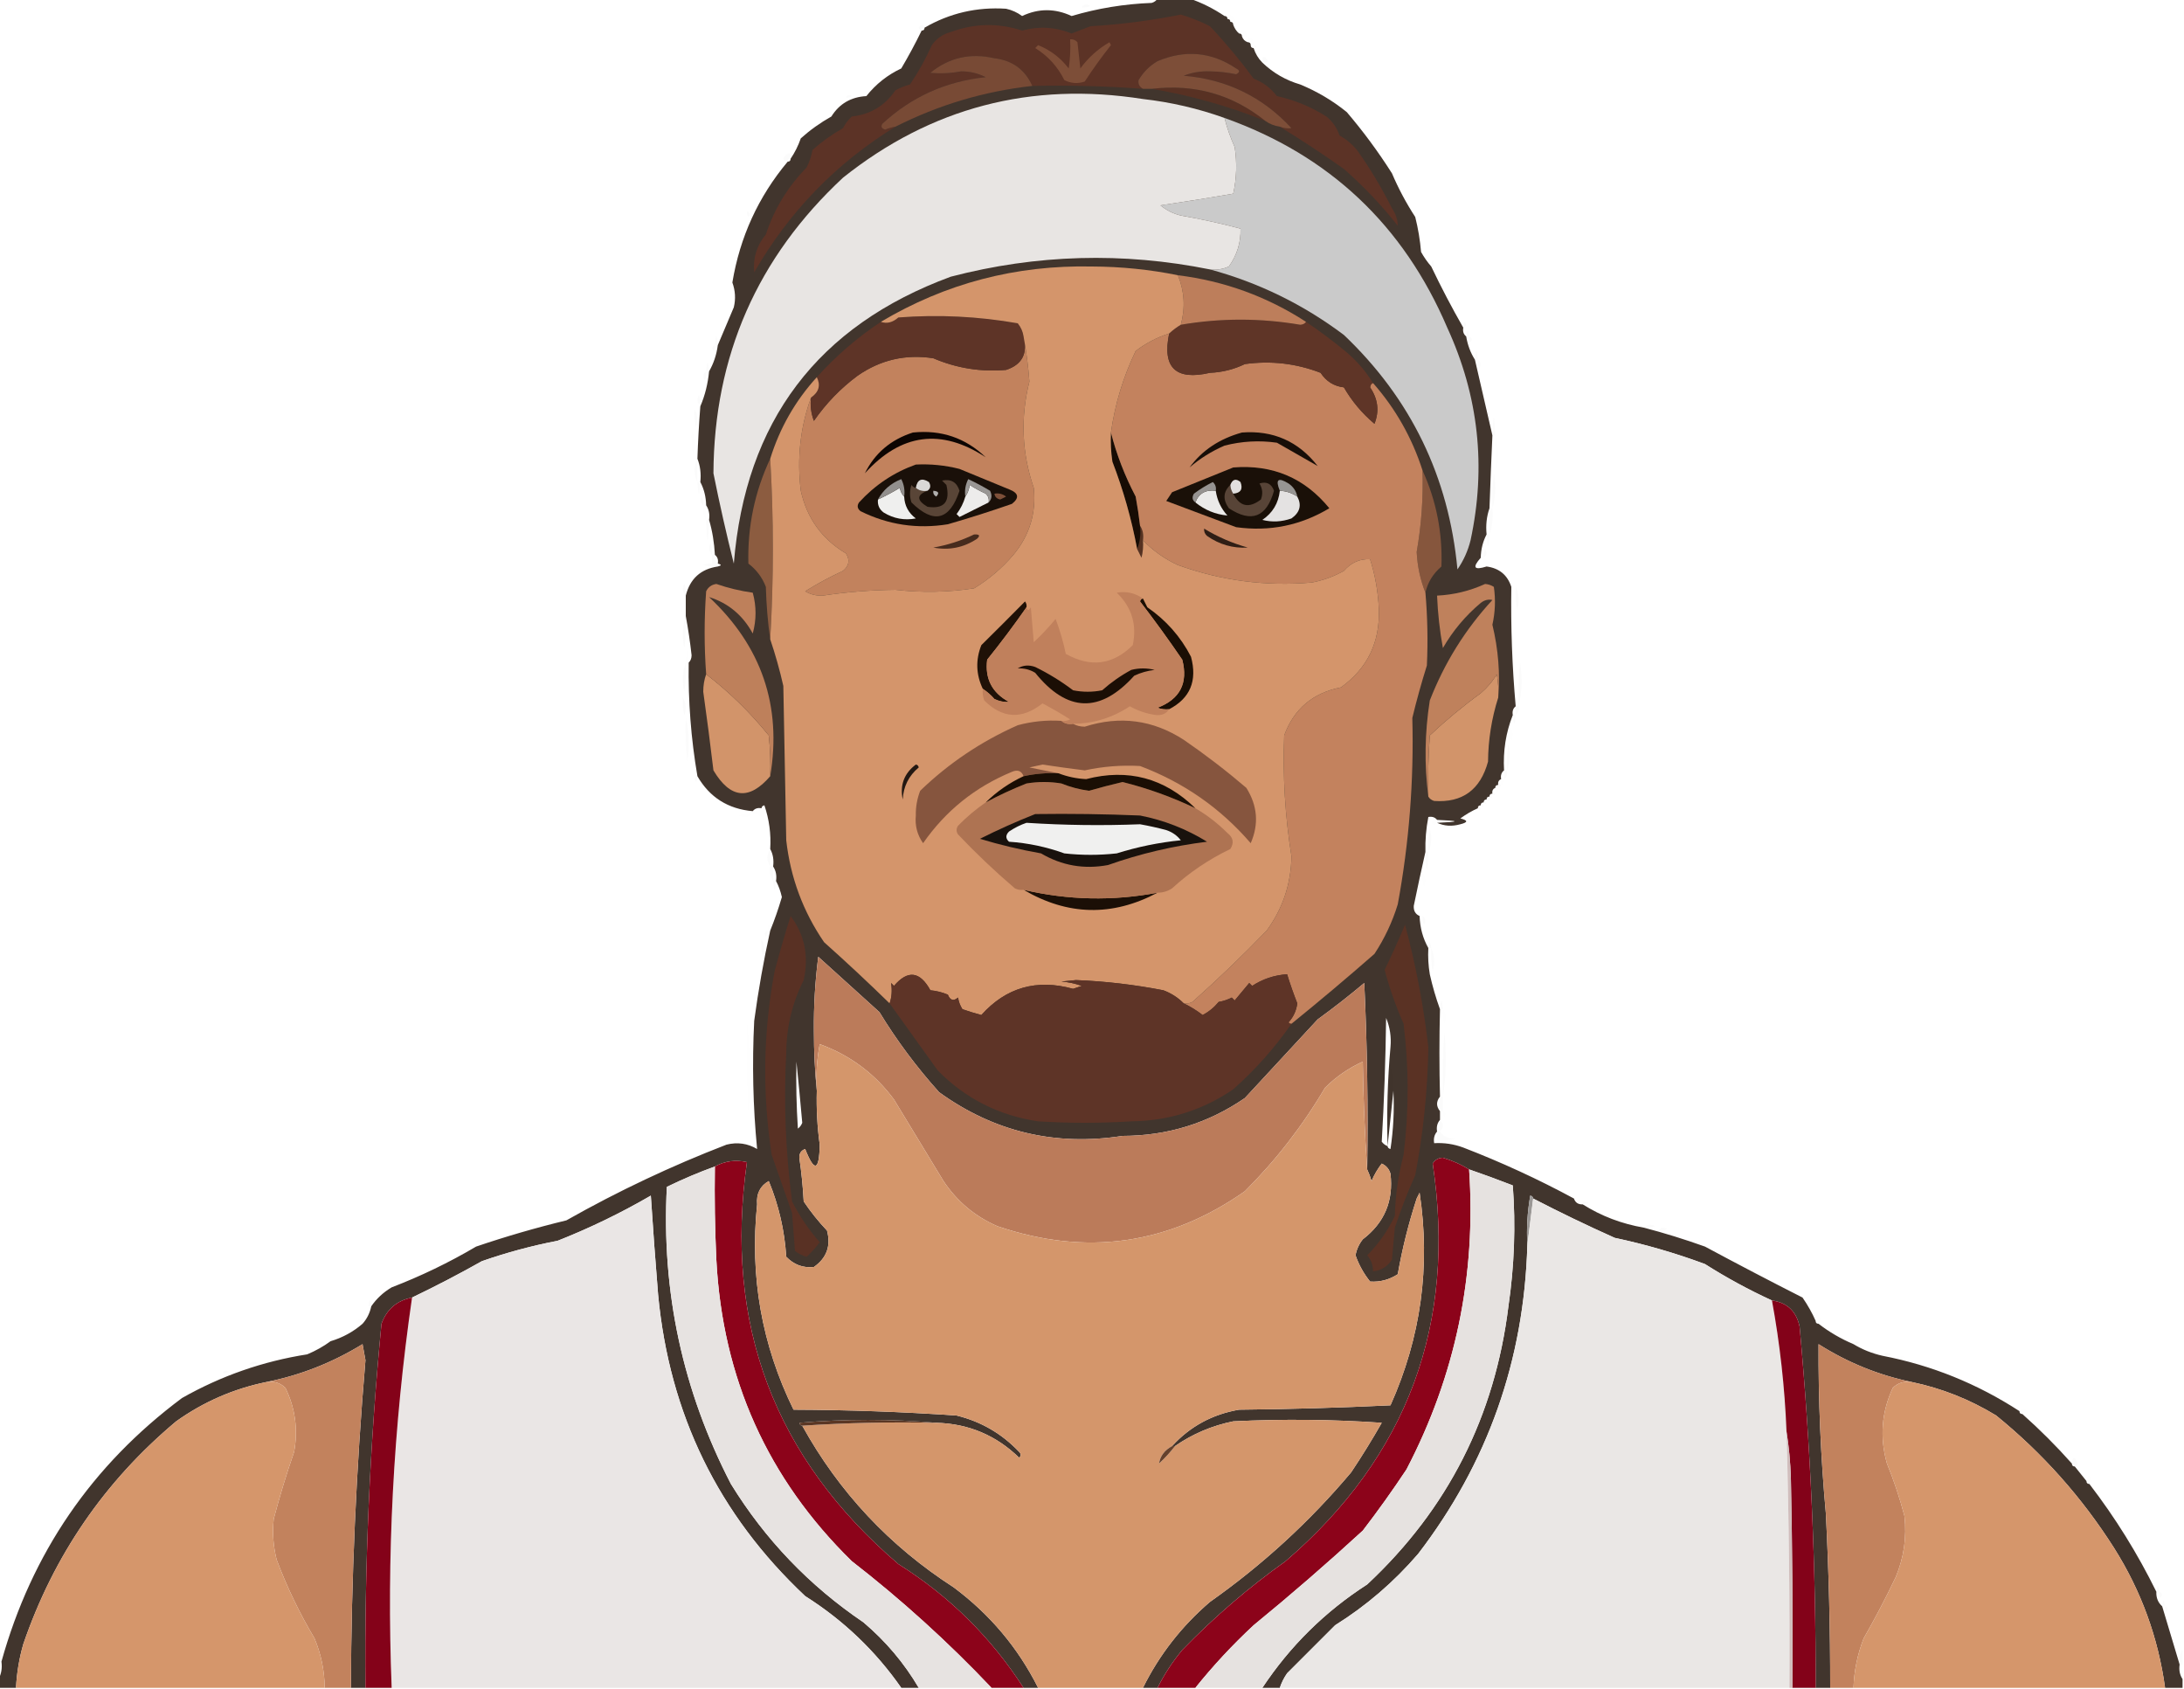 <?xml version="1.0" encoding="UTF-8"?>
<!DOCTYPE svg PUBLIC "-//W3C//DTD SVG 1.1//EN" "http://www.w3.org/Graphics/SVG/1.1/DTD/svg11.dtd">
<svg xmlns="http://www.w3.org/2000/svg" version="1.1" width="750px" height="580px" style="shape-rendering:geometricPrecision; text-rendering:geometricPrecision; image-rendering:optimizeQuality; fill-rule:evenodd; clip-rule:evenodd" xmlns:xlink="http://www.w3.org/1999/xlink">
<g><path style="opacity:0.016" fill="#190000" d="M 371.5,2.5 C 372.251,1.427 373.251,1.26 374.5,2C 373.552,2.483 372.552,2.649 371.5,2.5 Z"/></g>
<g><path style="opacity:0.004" fill="#0b0000" d="M 420.5,5.5 C 422.268,4.492 423.601,5.159 424.5,7.5C 424.376,8.107 424.043,8.44 423.5,8.5C 423.5,7.833 423.167,7.5 422.5,7.5C 422.5,6.833 422.167,6.5 421.5,6.5C 421.5,5.833 421.167,5.5 420.5,5.5 Z"/></g>
<g><path style="opacity:0.016" fill="#190000" d="M 317.5,9.5 C 316.833,9.5 316.5,9.833 316.5,10.5C 315.957,10.44 315.624,10.107 315.5,9.5C 316.257,8.227 316.923,8.227 317.5,9.5 Z"/></g>
<g><path style="opacity:0.004" fill="#0c0000" d="M 428.5,12.5 C 427.833,12.5 427.167,12.5 426.5,12.5C 426.5,11.833 426.167,11.5 425.5,11.5C 426.322,9.45 427.322,9.783 428.5,12.5 Z"/></g>
<g><path style="opacity:0.004" fill="#090000" d="M 428.5,12.5 C 429.906,12.973 430.573,13.973 430.5,15.5C 430.167,15.5 429.833,15.5 429.5,15.5C 429.5,14.833 429.167,14.5 428.5,14.5C 428.5,13.833 428.5,13.167 428.5,12.5 Z"/></g>
<g><path style="opacity:0.016" fill="#1e0100" d="M 430.5,15.5 C 431.167,15.5 431.5,15.833 431.5,16.5C 431.167,16.167 430.833,15.833 430.5,15.5 Z"/></g>
<g><path style="opacity:0.016" fill="#1e0100" d="M 431.5,16.5 C 432.833,17.167 432.833,17.167 431.5,16.5 Z"/></g>
<g><path style="opacity:0.016" fill="#130000" d="M 433.5,21.5 C 433.511,18.999 434.178,18.832 435.5,21C 434.906,21.464 434.239,21.631 433.5,21.5 Z"/></g>
<g><path style="opacity:0.016" fill="#1e0100" d="M 290.5,33.5 C 290.897,32.475 291.563,32.308 292.5,33C 291.906,33.464 291.239,33.631 290.5,33.5 Z"/></g>
<g><path style="opacity:0.016" fill="#1e0100" d="M 463.5,38.5 C 462.833,37.167 462.833,37.167 463.5,38.5 Z"/></g>
<g><path style="opacity:0.016" fill="#1e0100" d="M 463.5,38.5 C 464.833,39.167 464.833,39.167 463.5,38.5 Z"/></g>
<g><path style="opacity:0.016" fill="#1e0100" d="M 272.5,47.5 C 273.833,48.167 273.833,48.167 272.5,47.5 Z"/></g>
<g><path style="opacity:0.016" fill="#160000" d="M 271.5,54.5 C 270.833,54.5 270.5,54.833 270.5,55.5C 268.343,54.947 268.51,53.947 271,52.5C 271.464,53.094 271.631,53.761 271.5,54.5 Z"/></g>
<g><path style="opacity:0.016" fill="#180000" d="M 256.5,72.5 C 257.525,72.897 257.692,73.563 257,74.5C 256.536,73.906 256.369,73.239 256.5,72.5 Z"/></g>
<g><path style="opacity:0.016" fill="#180000" d="M 492.5,91.5 C 492.167,91.5 491.833,91.5 491.5,91.5C 491.833,88.833 492.167,88.833 492.5,91.5 Z"/></g>
<g><path style="opacity:0.016" fill="#1e0100" d="M 492.5,91.5 C 493.833,92.167 493.833,92.167 492.5,91.5 Z"/></g>
<g><path style="opacity:0.016" fill="#180000" d="M 502.5,112.5 C 502.369,111.761 502.536,111.094 503,110.5C 503.692,111.437 503.525,112.103 502.5,112.5 Z"/></g>
<g><path style="opacity:0.016" fill="#1e0100" d="M 504.5,115.5 C 504.167,115.5 503.833,115.5 503.5,115.5C 503.833,112.833 504.167,112.833 504.5,115.5 Z"/></g>
<g><path style="opacity:0.016" fill="#130000" d="M 246.5,118.5 C 246.167,118.5 245.833,118.5 245.5,118.5C 245.833,114.5 246.167,114.5 246.5,118.5 Z"/></g>
<g><path style="opacity:0.016" fill="#180000" d="M 504.5,115.5 C 505.525,115.897 505.692,116.563 505,117.5C 504.536,116.906 504.369,116.239 504.5,115.5 Z"/></g>
<g><path style="opacity:0.016" fill="#1e0100" d="M 245.5,118.5 C 245.631,119.239 245.464,119.906 245,120.5C 244.308,119.563 244.475,118.897 245.5,118.5 Z"/></g>
<g><path style="opacity:0.016" fill="#190000" d="M 507.5,123.5 C 507.167,123.5 506.833,123.5 506.5,123.5C 506.833,119.5 507.167,119.5 507.5,123.5 Z"/></g>
<g><path style="opacity:0.016" fill="#190000" d="M 507.5,123.5 C 508.573,124.251 508.74,125.251 508,126.5C 507.517,125.552 507.351,124.552 507.5,123.5 Z"/></g>
<g><path style="opacity:0.016" fill="#190000" d="M 243.5,127.5 C 243.167,127.5 242.833,127.5 242.5,127.5C 242.833,123.5 243.167,123.5 243.5,127.5 Z"/></g>
<g><path style="opacity:0.016" fill="#190000" d="M 242.5,127.5 C 242.649,128.552 242.483,129.552 242,130.5C 241.26,129.251 241.427,128.251 242.5,127.5 Z"/></g>
<g><path style="opacity:0.016" fill="#1b0000" d="M 240.5,139.5 C 239.402,138.399 239.235,137.066 240,135.5C 240.49,136.793 240.657,138.127 240.5,139.5 Z"/></g>
<g><path style="opacity:0.016" fill="#190000" d="M 238.5,140.5 C 239.622,142.288 239.789,144.288 239,146.5C 238.505,144.527 238.338,142.527 238.5,140.5 Z"/></g>
<g><path style="opacity:0.016" fill="#160000" d="M 513.5,149.5 C 513.167,149.5 512.833,149.5 512.5,149.5C 512.833,141.5 513.167,141.5 513.5,149.5 Z"/></g>
<g><path style="opacity:0.004" fill="#000000" d="M 237.5,147.5 C 238.638,150.304 238.805,153.304 238,156.5C 237.502,153.518 237.335,150.518 237.5,147.5 Z"/></g>
<g><path style="opacity:0.004" fill="#000000" d="M 513.5,149.5 C 514.645,153.311 514.812,157.311 514,161.5C 513.501,157.514 513.334,153.514 513.5,149.5 Z"/></g>
<g><path style="opacity:0.016" fill="#180000" d="M 239.5,157.5 C 239.5,160.167 239.5,162.833 239.5,165.5C 238.167,162.833 238.167,160.167 239.5,157.5 Z"/></g>
<g><path style="opacity:0.016" fill="#190000" d="M 512.5,174.5 C 512.334,170.486 512.501,166.486 513,162.5C 513.812,166.689 513.645,170.689 512.5,174.5 Z"/></g>
<g><path style="opacity:0.016" fill="#1b0000" d="M 239.5,165.5 C 239.833,165.5 240.167,165.5 240.5,165.5C 240.167,170.833 239.833,170.833 239.5,165.5 Z"/></g>
<g><path style="opacity:0.016" fill="#190000" d="M 241.5,173.5 C 240.427,172.749 240.26,171.749 241,170.5C 241.483,171.448 241.649,172.448 241.5,173.5 Z"/></g>
<g><path style="opacity:0.016" fill="#190000" d="M 511.5,174.5 C 511.833,174.5 512.167,174.5 512.5,174.5C 512.81,177.713 512.477,180.713 511.5,183.5C 511.5,180.5 511.5,177.5 511.5,174.5 Z"/></g>
<g><path style="opacity:0.004" fill="#0c0000" d="M 241.5,173.5 C 241.833,173.5 242.167,173.5 242.5,173.5C 242.5,175.167 242.5,176.833 242.5,178.5C 241.549,177.081 241.216,175.415 241.5,173.5 Z"/></g>
<g><path style="opacity:0.016" fill="#1a0000" d="M 242.5,178.5 C 242.833,178.5 243.167,178.5 243.5,178.5C 243.167,187.833 242.833,187.833 242.5,178.5 Z"/></g>
<g><path style="opacity:0.016" fill="#1b0000" d="M 510.5,183.5 C 510.833,183.5 511.167,183.5 511.5,183.5C 511.167,188.833 510.833,188.833 510.5,183.5 Z"/></g>
<g><path style="opacity:0.016" fill="#1b0000" d="M 244.5,190.5 C 243.402,189.399 243.235,188.066 244,186.5C 244.49,187.793 244.657,189.127 244.5,190.5 Z"/></g>
<g><path style="opacity:0.016" fill="#190000" d="M 509.5,191.5 C 509.351,190.448 509.517,189.448 510,188.5C 510.74,189.749 510.573,190.749 509.5,191.5 Z"/></g>
<g><path style="opacity:0.004" fill="#0c0000" d="M 508.5,191.5 C 508.833,191.5 509.167,191.5 509.5,191.5C 510.263,192.268 511.263,192.768 512.5,193C 510.537,193.844 509.204,193.344 508.5,191.5 Z"/></g>
<g><path style="opacity:0.016" fill="#190000" d="M 244.5,190.5 C 244.833,190.5 245.167,190.5 245.5,190.5C 245.263,191.791 245.596,192.791 246.5,193.5C 246.5,193.833 246.5,194.167 246.5,194.5C 244.801,194.66 243.134,194.494 241.5,194C 242.448,193.517 243.448,193.351 244.5,193.5C 244.5,192.5 244.5,191.5 244.5,190.5 Z"/></g>
<g><path style="opacity:0.016" fill="#160000" d="M 235.5,204.5 C 234.402,203.399 234.235,202.066 235,200.5C 235.49,201.793 235.657,203.127 235.5,204.5 Z"/></g>
<g><path style="opacity:0.016" fill="#160000" d="M 520.5,201.5 C 521.634,203.966 521.801,206.633 521,209.5C 520.503,206.854 520.336,204.187 520.5,201.5 Z"/></g>
<g><path style="opacity:0.004" fill="#000000" d="M 233.5,205.5 C 234.613,206.946 234.78,208.613 234,210.5C 233.506,208.866 233.34,207.199 233.5,205.5 Z"/></g>
<g><path style="opacity:0.016" fill="#180000" d="M 235.5,211.5 C 235.665,215.182 235.499,218.848 235,222.5C 234.19,218.642 234.357,214.976 235.5,211.5 Z"/></g>
<g><path style="opacity:0.004" fill="#000000" d="M 236.5,227.5 C 236.167,227.5 235.833,227.5 235.5,227.5C 235.833,222.167 236.167,222.167 236.5,227.5 Z"/></g>
<g><path style="opacity:0.016" fill="#1a0000" d="M 521.5,242.5 C 521.334,237.489 521.501,232.489 522,227.5C 522.816,232.684 522.65,237.684 521.5,242.5 Z"/></g>
<g><path style="opacity:0.016" fill="#160000" d="M 235.5,227.5 C 235.665,230.85 235.498,234.183 235,237.5C 234.192,233.973 234.359,230.64 235.5,227.5 Z"/></g>
<g><path style="opacity:0.016" fill="#190000" d="M 234.5,239.5 C 235.622,241.288 235.789,243.288 235,245.5C 234.505,243.527 234.338,241.527 234.5,239.5 Z"/></g>
<g><path style="opacity:0.016" fill="#190000" d="M 520.5,242.5 C 520.833,242.5 521.167,242.5 521.5,242.5C 521.737,243.791 521.404,244.791 520.5,245.5C 520.5,244.5 520.5,243.5 520.5,242.5 Z"/></g>
<g><path style="opacity:0.016" fill="#190000" d="M 519.5,245.5 C 519.833,245.5 520.167,245.5 520.5,245.5C 520.167,249.5 519.833,249.5 519.5,245.5 Z"/></g>
<g><path style="opacity:0.016" fill="#1c0000" d="M 235.5,246.5 C 236.65,251.316 236.816,256.316 236,261.5C 235.501,256.511 235.334,251.511 235.5,246.5 Z"/></g>
<g><path style="opacity:0.004" fill="#0f0000" d="M 518.5,249.5 C 519.613,250.946 519.78,252.613 519,254.5C 518.506,252.866 518.34,251.199 518.5,249.5 Z"/></g>
<g><path style="opacity:0.016" fill="#190000" d="M 517.5,264.5 C 517.335,261.482 517.502,258.482 518,255.5C 518.805,258.696 518.638,261.696 517.5,264.5 Z"/></g>
<g><path style="opacity:0.016" fill="#190000" d="M 516.5,264.5 C 516.833,264.5 517.167,264.5 517.5,264.5C 517.737,265.791 517.404,266.791 516.5,267.5C 516.5,266.5 516.5,265.5 516.5,264.5 Z"/></g>
<g><path style="opacity:0.016" fill="#180000" d="M 239.5,266.5 C 239.631,267.239 239.464,267.906 239,268.5C 238.308,267.563 238.475,266.897 239.5,266.5 Z"/></g>
<g><path style="opacity:0.004" fill="#0e0000" d="M 515.5,267.5 C 515.833,267.5 516.167,267.5 516.5,267.5C 516.672,268.492 516.338,269.158 515.5,269.5C 515.5,268.833 515.5,268.167 515.5,267.5 Z"/></g>
<g><path style="opacity:0.016" fill="#1e0100" d="M 514.5,269.5 C 514.833,269.5 515.167,269.5 515.5,269.5C 515.315,270.17 514.981,270.17 514.5,269.5 Z"/></g>
<g><path style="opacity:0.004" fill="#0e0000" d="M 513.5,270.5 C 513.833,270.5 514.167,270.5 514.5,270.5C 514.672,271.492 514.338,272.158 513.5,272.5C 513.5,271.833 513.5,271.167 513.5,270.5 Z"/></g>
<g><path style="opacity:0.016" fill="#1e0100" d="M 512.5,272.5 C 512.833,272.5 513.167,272.5 513.5,272.5C 513.315,273.17 512.981,273.17 512.5,272.5 Z"/></g>
<g><path style="opacity:0.016" fill="#1e0100" d="M 511.5,273.5 C 511.833,273.5 512.167,273.5 512.5,273.5C 512.315,274.17 511.981,274.17 511.5,273.5 Z"/></g>
<g><path style="opacity:0.016" fill="#1e0100" d="M 510.5,274.5 C 510.833,274.5 511.167,274.5 511.5,274.5C 511.315,275.17 510.981,275.17 510.5,274.5 Z"/></g>
<g><path style="opacity:0.016" fill="#1e0100" d="M 509.5,275.5 C 509.833,275.5 510.167,275.5 510.5,275.5C 510.315,276.17 509.981,276.17 509.5,275.5 Z"/></g>
<g><path style="opacity:0.016" fill="#1e0100" d="M 508.5,276.5 C 508.833,276.5 509.167,276.5 509.5,276.5C 509.315,277.17 508.981,277.17 508.5,276.5 Z"/></g>
<g><path style="opacity:0.016" fill="#1e0100" d="M 507.5,277.5 C 507.833,277.5 508.167,277.5 508.5,277.5C 508.315,278.17 507.981,278.17 507.5,277.5 Z"/></g>
<g><path style="opacity:0.004" fill="#0f0000" d="M 261.5,277.5 C 262.598,278.601 262.765,279.934 262,281.5C 261.29,280.027 260.124,279.36 258.5,279.5C 258.5,279.167 258.5,278.833 258.5,278.5C 259.791,278.737 260.791,278.404 261.5,277.5 Z"/></g>
<g><path style="opacity:0.004" fill="#000000" d="M 258.5,279.5 C 257.054,280.613 255.387,280.78 253.5,280C 255.134,279.506 256.801,279.34 258.5,279.5 Z"/></g>
<g><path style="opacity:0.016" fill="#180000" d="M 490.5,292.5 C 490.336,289.813 490.503,287.146 491,284.5C 491.801,287.367 491.634,290.034 490.5,292.5 Z"/></g>
<g><path style="opacity:0.016" fill="#190000" d="M 264.5,291.5 C 264.5,293.5 264.5,295.5 264.5,297.5C 263.167,295.5 263.167,293.5 264.5,291.5 Z"/></g>
<g><path style="opacity:0.016" fill="#190000" d="M 489.5,292.5 C 489.833,292.5 490.167,292.5 490.5,292.5C 490.167,300.5 489.833,300.5 489.5,292.5 Z"/></g>
<g><path style="opacity:0.016" fill="#180000" d="M 264.5,297.5 C 264.833,297.5 265.167,297.5 265.5,297.5C 265.5,299.167 265.5,300.833 265.5,302.5C 264.549,301.081 264.216,299.415 264.5,297.5 Z"/></g>
<g><path style="opacity:0.016" fill="#1e0100" d="M 265.5,302.5 C 265.833,302.5 266.167,302.5 266.5,302.5C 266.167,306.5 265.833,306.5 265.5,302.5 Z"/></g>
<g><path style="opacity:0.004" fill="#0f0000" d="M 488.5,299.5 C 489.613,300.946 489.78,302.613 489,304.5C 488.506,302.866 488.34,301.199 488.5,299.5 Z"/></g>
<g><path style="opacity:0.016" fill="#1e0100" d="M 488.5,314.5 C 487.833,313.167 487.833,313.167 488.5,314.5 Z"/></g>
<g><path style="opacity:0.016" fill="#190000" d="M 488.5,314.5 C 489.573,315.251 489.74,316.251 489,317.5C 488.517,316.552 488.351,315.552 488.5,314.5 Z"/></g>
<g><path style="opacity:0.004" fill="#0e0000" d="M 264.5,319.5 C 264.167,319.5 263.833,319.5 263.5,319.5C 263.833,316.833 264.167,316.833 264.5,319.5 Z"/></g>
<g><path style="opacity:0.016" fill="#1e0100" d="M 263.5,319.5 C 263.631,320.239 263.464,320.906 263,321.5C 262.308,320.563 262.475,319.897 263.5,319.5 Z"/></g>
<g><path style="opacity:0.016" fill="#180000" d="M 261.5,322.5 C 262.622,324.288 262.789,326.288 262,328.5C 261.505,326.527 261.338,324.527 261.5,322.5 Z"/></g>
<g><path style="opacity:0.016" fill="#180000" d="M 491.5,325.5 C 491.167,325.5 490.833,325.5 490.5,325.5C 490.833,322.833 491.167,322.833 491.5,325.5 Z"/></g>
<g><path style="opacity:0.016" fill="#1b0000" d="M 491.5,325.5 C 492.634,327.966 492.801,330.633 492,333.5C 491.503,330.854 491.336,328.187 491.5,325.5 Z"/></g>
<g><path style="opacity:0.835" fill="#1c0e04" d="M 397.5,-0.5 C 401.167,-0.5 404.833,-0.5 408.5,-0.5C 412.713,0.94 416.713,2.94 420.5,5.5C 421.167,5.5 421.5,5.833 421.5,6.5C 422.167,6.5 422.5,6.833 422.5,7.5C 423.167,7.5 423.5,7.833 423.5,8.5C 423.932,9.71 424.599,10.71 425.5,11.5C 426.167,11.5 426.5,11.833 426.5,12.5C 426.833,13.5 427.5,14.167 428.5,14.5C 429.167,14.5 429.5,14.833 429.5,15.5C 429.5,16.167 429.833,16.5 430.5,16.5C 431.11,18.434 432.11,20.101 433.5,21.5C 437.225,25.059 441.558,27.559 446.5,29C 452.357,31.423 457.69,34.589 462.5,38.5C 468.147,45.12 473.314,52.12 478,59.5C 480.231,64.731 482.897,69.731 486,74.5C 486.993,78.442 487.66,82.442 488,86.5C 489.03,88.346 490.196,90.013 491.5,91.5C 494.915,98.665 498.582,105.665 502.5,112.5C 502.263,113.791 502.596,114.791 503.5,115.5C 503.98,118.443 504.98,121.11 506.5,123.5C 508.529,132.274 510.529,140.941 512.5,149.5C 512.116,157.831 511.782,166.164 511.5,174.5C 510.523,177.287 510.19,180.287 510.5,183.5C 509.232,185.905 508.565,188.572 508.5,191.5C 505.52,194.856 506.187,195.856 510.5,194.5C 514.833,195.075 517.667,197.408 519,201.5C 518.782,215.163 519.282,228.83 520.5,242.5C 519.596,243.209 519.263,244.209 519.5,245.5C 517.128,251.481 516.128,257.815 516.5,264.5C 515.596,265.209 515.263,266.209 515.5,267.5C 514.662,267.842 514.328,268.508 514.5,269.5C 513.833,269.5 513.5,269.833 513.5,270.5C 512.662,270.842 512.328,271.508 512.5,272.5C 511.833,272.5 511.5,272.833 511.5,273.5C 510.833,273.5 510.5,273.833 510.5,274.5C 509.833,274.5 509.5,274.833 509.5,275.5C 508.833,275.5 508.5,275.833 508.5,276.5C 507.833,276.5 507.5,276.833 507.5,277.5C 505.388,278.44 503.388,279.606 501.5,281C 504.167,281.667 504.167,282.333 501.5,283C 498.633,283.801 495.966,283.634 493.5,282.5C 501.5,282.167 501.5,281.833 493.5,281.5C 492.791,280.596 491.791,280.263 490.5,280.5C 489.728,284.452 489.395,288.452 489.5,292.5C 488.129,298.522 486.795,304.689 485.5,311C 485.387,312.699 486.053,313.866 487.5,314.5C 487.63,318.525 488.63,322.191 490.5,325.5C 490.335,328.518 490.502,331.518 491,334.5C 491.939,338.675 493.105,342.675 494.5,346.5C 494.251,356.428 494.251,366.428 494.5,376.5C 493.167,378.167 493.167,379.833 494.5,381.5C 494.5,382.5 494.5,383.5 494.5,384.5C 493.566,385.568 493.232,386.901 493.5,388.5C 492.566,389.568 492.232,390.901 492.5,392.5C 495.941,392.301 499.274,392.801 502.5,394C 515.578,399.04 528.245,404.874 540.5,411.5C 540.973,412.906 541.973,413.573 543.5,413.5C 549.906,417.529 556.906,420.196 564.5,421.5C 571.473,423.321 578.473,425.488 585.5,428C 596.619,433.976 607.786,439.809 619,445.5C 620.795,448.099 622.295,450.766 623.5,453.5C 623.5,454.167 623.833,454.5 624.5,454.5C 628.164,457.335 632.164,459.668 636.5,461.5C 639.551,463.352 642.884,464.686 646.5,465.5C 663.35,468.753 679.016,475.087 693.5,484.5C 693.5,485.167 693.833,485.5 694.5,485.5C 700.5,490.833 706.167,496.5 711.5,502.5C 711.5,503.167 711.833,503.5 712.5,503.5C 713.864,505.191 715.197,506.858 716.5,508.5C 716.5,509.167 716.833,509.5 717.5,509.5C 726.389,521.06 734.056,533.393 740.5,546.5C 740.402,548.553 741.069,550.22 742.5,551.5C 744.519,558.259 746.519,564.926 748.5,571.5C 748.216,573.415 748.549,575.081 749.5,576.5C 749.5,577.5 749.5,578.5 749.5,579.5C 747.5,579.5 745.5,579.5 743.5,579.5C 741.139,562.253 735.306,546.253 726,531.5C 714.983,514.148 701.483,498.982 685.5,486C 676.479,480.488 666.813,476.655 656.5,474.5C 645.137,472.15 634.47,467.817 624.5,461.5C 624.411,480.832 625.244,500.165 627,519.5C 628.023,539.488 628.523,559.488 628.5,579.5C 626.833,579.5 625.167,579.5 623.5,579.5C 623.61,538.084 621.776,496.751 618,455.5C 616.904,450.235 613.737,447.235 608.5,446.5C 600.607,442.885 592.941,438.718 585.5,434C 575.394,430.245 565.06,427.245 554.5,425C 544.992,420.745 535.659,416.245 526.5,411.5C 526.44,410.957 526.107,410.624 525.5,410.5C 524.505,416.128 524.171,421.794 524.5,427.5C 523.381,467.032 510.881,502.366 487,533.5C 478.679,543.163 469.179,551.33 458.5,558C 453,563.5 447.5,569 442,574.5C 440.906,576.078 440.072,577.745 439.5,579.5C 437.5,579.5 435.5,579.5 433.5,579.5C 443.001,565.166 455.001,553.332 469.5,544C 497.165,518.172 513.332,486.338 518,448.5C 520.033,434.644 520.533,420.811 519.5,407C 514.503,405.058 509.503,403.224 504.5,401.5C 501.725,399.792 498.725,398.458 495.5,397.5C 493.971,397.529 492.804,398.196 492,399.5C 500.236,454.475 483.403,499.975 441.5,536C 428.783,545.044 416.949,555.211 406,566.5C 402.659,570.52 399.825,574.853 397.5,579.5C 395.833,579.5 394.167,579.5 392.5,579.5C 398.096,568.189 405.762,558.355 415.5,550C 433.57,537.264 449.737,522.431 464,505.5C 467.698,499.966 471.198,494.299 474.5,488.5C 457.51,487.334 440.51,487.167 423.5,488C 416.209,489.482 409.542,492.315 403.5,496.5C 403.167,496.5 402.833,496.5 402.5,496.5C 408.656,489.752 416.323,485.585 425.5,484C 442.843,483.833 460.176,483.333 477.5,482.5C 487.964,459.119 491.297,434.786 487.5,409.5C 487.167,410.167 486.833,410.833 486.5,411.5C 483.721,420.015 481.554,428.681 480,437.5C 477.061,439.397 473.895,440.23 470.5,440C 468.299,437.261 466.632,434.261 465.5,431C 465.858,428.968 466.692,427.134 468,425.5C 475.414,419.834 478.581,412.334 477.5,403C 477.046,401.378 476.046,400.212 474.5,399.5C 473.081,401.336 471.914,403.336 471,405.5C 470.59,404.099 470.09,402.766 469.5,401.5C 469.833,380.156 469.5,358.823 468.5,337.5C 463.31,341.858 457.977,346.024 452.5,350C 444.167,359 435.833,368 427.5,377C 414.912,385.651 400.912,389.984 385.5,390C 362.326,393.598 341.326,388.598 322.5,375C 314.814,366.458 307.981,357.292 302,347.5C 295,341.167 288,334.833 281,328.5C 279.915,336.95 279.415,345.45 279.5,354C 279.5,361.008 279.834,367.842 280.5,374.5C 280.324,380.695 280.657,386.862 281.5,393C 281.341,402.078 279.674,402.578 276.5,394.5C 275.119,395 274.453,396 274.5,397.5C 275.229,402.47 275.729,407.47 276,412.5C 278.371,416.033 281.038,419.366 284,422.5C 285.401,427.748 283.901,431.915 279.5,435C 275.812,435.413 272.646,434.246 270,431.5C 269.434,422.495 267.434,413.828 264,405.5C 261.018,407.196 259.684,409.863 260,413.5C 257.432,438.261 261.598,461.761 272.5,484C 291.21,484.066 309.877,484.733 328.5,486C 336.895,488.063 344.062,492.23 350,498.5C 350.667,499.167 350.667,499.833 350,500.5C 342.077,492.789 332.577,488.789 321.5,488.5C 305.995,487.173 290.328,487.173 274.5,488.5C 274.624,489.107 274.957,489.44 275.5,489.5C 288.12,512.291 305.454,530.791 327.5,545C 339.951,554.274 349.618,565.774 356.5,579.5C 354.833,579.5 353.167,579.5 351.5,579.5C 340.332,562.165 325.998,547.999 308.5,537C 265.917,500.592 248.584,454.592 256.5,399C 252.598,398.112 248.931,398.612 245.5,400.5C 239.889,402.538 234.389,404.871 229,407.5C 227.112,443.515 234.446,477.515 251,509.5C 262.743,528.577 277.909,544.41 296.5,557C 304.171,563.494 310.505,570.994 315.5,579.5C 313.5,579.5 311.5,579.5 309.5,579.5C 300.643,566.81 289.643,556.31 276.5,548C 246.708,520.028 229.874,485.528 226,444.5C 225.074,433.176 224.24,421.843 223.5,410.5C 213.231,416.468 202.564,421.634 191.5,426C 182.664,427.709 173.997,430.042 165.5,433C 157.631,437.435 149.631,441.601 141.5,445.5C 136.323,446.508 132.823,449.508 131,454.5C 126.979,496.073 125.145,537.739 125.5,579.5C 123.833,579.5 122.167,579.5 120.5,579.5C 120.644,541.932 122.311,504.432 125.5,467C 125.167,465.167 124.833,463.333 124.5,461.5C 114.174,467.84 103.174,472.174 91.5,474.5C 80.219,476.807 69.886,481.307 60.5,488C 35.917,508.593 18.417,534.093 8,564.5C 6.584,569.412 5.751,574.412 5.5,579.5C 3.5,579.5 1.5,579.5 -0.5,579.5C -0.5,578.5 -0.5,577.5 -0.5,576.5C 0.461,574.735 0.795,572.735 0.5,570.5C 10.867,533.263 31.533,503.096 62.5,480C 75.909,472.396 90.242,467.396 105.5,465C 108.448,463.763 111.115,462.263 113.5,460.5C 117.655,459.258 121.322,457.258 124.5,454.5C 126.008,452.819 127.008,450.819 127.5,448.5C 129.309,445.861 131.642,443.694 134.5,442C 144.564,438.135 154.23,433.468 163.5,428C 173.691,424.535 184.025,421.535 194.5,419C 212.228,408.968 230.562,400.302 249.5,393C 253.244,392.071 256.744,392.571 260,394.5C 258.586,379.905 258.253,365.239 259,350.5C 260.402,340.089 262.235,329.755 264.5,319.5C 265.99,315.845 267.324,312.012 268.5,308C 268.046,305.97 267.38,304.137 266.5,302.5C 266.784,300.585 266.451,298.919 265.5,297.5C 265.795,295.265 265.461,293.265 264.5,291.5C 264.819,286.354 264.153,281.354 262.5,276.5C 261.893,276.624 261.56,276.957 261.5,277.5C 260.209,277.263 259.209,277.596 258.5,278.5C 250.033,277.772 243.699,273.772 239.5,266.5C 237.3,253.643 236.3,240.643 236.5,227.5C 237.139,226.903 237.472,226.07 237.5,225C 236.978,220.335 236.311,215.835 235.5,211.5C 235.5,209.167 235.5,206.833 235.5,204.5C 236.953,198.713 240.619,195.38 246.5,194.5C 247.833,194.167 247.833,193.833 246.5,193.5C 246.737,192.209 246.404,191.209 245.5,190.5C 245.283,186.295 244.617,182.295 243.5,178.5C 243.784,176.585 243.451,174.919 242.5,173.5C 242.435,170.572 241.768,167.905 240.5,165.5C 240.806,162.615 240.473,159.948 239.5,157.5C 239.701,151.491 240.034,145.491 240.5,139.5C 242.102,135.761 243.102,131.761 243.5,127.5C 245.072,124.785 246.072,121.785 246.5,118.5C 248.281,114.256 250.115,109.923 252,105.5C 252.684,102.62 252.517,99.787 251.5,97C 254.09,81.373 260.423,67.54 270.5,55.5C 271.167,55.5 271.5,55.167 271.5,54.5C 272.935,52.402 274.102,50.069 275,47.5C 278.213,44.623 281.713,42.123 285.5,40C 288.22,35.635 292.22,33.301 297.5,33C 300.787,28.873 304.787,25.707 309.5,23.5C 312.028,19.226 314.362,14.893 316.5,10.5C 317.167,10.5 317.5,10.167 317.5,9.5C 326.126,4.511 335.459,2.344 345.5,3C 347.519,3.45 349.352,4.283 351,5.5C 356.631,2.844 362.298,2.844 368,5.5C 376.939,2.854 386.105,1.354 395.5,1C 396.416,0.722 397.082,0.222 397.5,-0.5 Z M 477.5,359.5 C 476.505,370.654 476.172,381.988 476.5,393.5C 475.711,393.217 475.044,392.717 474.5,392C 475.324,377.908 475.824,363.741 476,349.5C 477.316,352.688 477.816,356.022 477.5,359.5 Z M 273.5,364.5 C 274.199,371.37 274.866,378.37 275.5,385.5C 275.192,386.308 274.692,386.975 274,387.5C 273.5,379.841 273.334,372.174 273.5,364.5 Z M 478.5,374.5 C 478.83,381.2 478.497,387.866 477.5,394.5C 476.893,394.376 476.56,394.043 476.5,393.5C 477.167,387.167 477.833,380.833 478.5,374.5 Z"/></g>
<g><path style="opacity:1" fill="#5a3224" d="M 482.5,317.5 C 486.172,331.152 488.838,345.152 490.5,359.5C 490.273,374.316 488.773,388.983 486,403.5C 483.363,409.385 481.029,415.385 479,421.5C 478.667,425.167 478.333,428.833 478,432.5C 476.453,434.887 474.287,436.22 471.5,436.5C 471.523,434.4 470.856,432.567 469.5,431C 473.365,427.112 476.531,422.612 479,417.5C 479.177,410.378 480.177,403.378 482,396.5C 483.86,381.506 483.86,366.506 482,351.5C 479.334,345.496 477.168,339.329 475.5,333C 477.935,327.958 480.268,322.791 482.5,317.5 Z"/></g>
<g><path style="opacity:1" fill="#593124" d="M 271.5,314.5 C 276.322,320.945 277.822,328.279 276,336.5C 272.07,344.295 270.07,352.629 270,361.5C 269.099,378.564 269.765,395.564 272,412.5C 274.58,417.577 277.747,422.244 281.5,426.5C 280.162,428.337 278.662,430.003 277,431.5C 275.527,431.097 274.194,430.43 273,429.5C 272.667,425.167 272.333,420.833 272,416.5C 269.667,409.87 267.333,403.203 265,396.5C 261.746,375.357 262.079,354.357 266,333.5C 267.696,327.101 269.53,320.768 271.5,314.5 Z"/></g>
<g><path style="opacity:0.004" fill="#0b0000" d="M 493.5,281.5 C 493.5,281.833 493.5,282.167 493.5,282.5C 492.637,283.463 491.97,283.463 491.5,282.5C 491.957,281.702 492.624,281.369 493.5,281.5 Z"/></g>
<g><path style="opacity:1" fill="#d2946a" d="M 514.5,239.5 C 512.237,246.631 511.07,253.964 511,261.5C 508.363,271.17 502.196,275.67 492.5,275C 491.584,274.722 490.918,274.222 490.5,273.5C 490.334,266.492 490.5,259.492 491,252.5C 496.542,247.289 502.375,242.456 508.5,238C 510.709,236.127 512.542,233.96 514,231.5C 514.497,234.146 514.664,236.813 514.5,239.5 Z"/></g>
<g><path style="opacity:1" fill="#d2946a" d="M 242.5,231.5 C 250.407,237.572 257.574,244.572 264,252.5C 264.499,257.155 264.666,261.821 264.5,266.5C 257.285,274.888 250.785,274.222 245,264.5C 243.931,255.49 242.764,246.49 241.5,237.5C 241.505,235.304 241.838,233.304 242.5,231.5 Z"/></g>
<g><path style="opacity:1" fill="#bf815c" d="M 514.5,239.5 C 514.664,236.813 514.497,234.146 514,231.5C 512.542,233.96 510.709,236.127 508.5,238C 502.375,242.456 496.542,247.289 491,252.5C 490.5,259.492 490.334,266.492 490.5,273.5C 489.085,262.615 489.252,251.615 491,240.5C 496.039,227.571 503.205,216.071 512.5,206C 511.092,205.685 509.759,206.018 508.5,207C 503.226,211.435 498.893,216.602 495.5,222.5C 494.413,216.544 493.746,210.544 493.5,204.5C 499.232,204.223 504.732,202.889 510,200.5C 511.107,200.585 512.107,200.919 513,201.5C 513.631,205.857 513.465,210.191 512.5,214.5C 514.525,222.923 515.192,231.257 514.5,239.5 Z"/></g>
<g><path style="opacity:1" fill="#be805b" d="M 264.5,266.5 C 264.666,261.821 264.499,257.155 264,252.5C 257.574,244.572 250.407,237.572 242.5,231.5C 241.803,221.967 241.803,212.467 242.5,203C 243.212,201.558 244.379,200.725 246,200.5C 250.048,201.897 254.214,202.897 258.5,203.5C 259.779,208.147 259.779,212.814 258.5,217.5C 255.048,211.193 250.048,207.026 243.5,205C 261.546,221.887 268.546,242.387 264.5,266.5 Z"/></g>
<g><path style="opacity:1" fill="#563221" d="M 391.5,180.5 C 392.451,181.919 392.784,183.585 392.5,185.5C 392.662,187.527 392.495,189.527 392,191.5C 391.487,190.473 390.987,189.473 390.5,188.5C 391.473,186.052 391.806,183.385 391.5,180.5 Z"/></g>
<g><path style="opacity:1" fill="#86563d" d="M 488.5,161.5 C 493.237,171.908 495.404,182.908 495,194.5C 492.105,196.975 490.272,199.975 489.5,203.5C 487.747,199.077 486.747,194.41 486.5,189.5C 488.126,180.242 488.792,170.908 488.5,161.5 Z"/></g>
<g><path style="opacity:1" fill="#8c5c40" d="M 264.5,157.5 C 265.708,178.1 265.708,198.767 264.5,219.5C 263.672,213.681 263.172,207.681 263,201.5C 261.77,198.268 259.77,195.601 257,193.5C 256.673,180.82 259.173,168.82 264.5,157.5 Z"/></g>
<g><path style="opacity:1" fill="#170c04" d="M 381.5,148.5 C 383.425,156.044 386.258,163.377 390,170.5C 390.61,173.827 391.11,177.161 391.5,180.5C 391.806,183.385 391.473,186.052 390.5,188.5C 388.589,178.262 385.755,168.262 382,158.5C 381.502,155.183 381.335,151.85 381.5,148.5 Z"/></g>
<g><path style="opacity:1" fill="#c2825d" d="M 351.5,115.5 C 352.428,120.486 353.095,125.652 353.5,131C 350.389,143.366 350.889,155.533 355,167.5C 355.905,176.121 353.572,183.788 348,190.5C 344.088,195.083 339.588,198.917 334.5,202C 325.552,203.375 316.552,203.542 307.5,202.5C 299.121,202.589 290.787,203.256 282.5,204.5C 280.288,204.588 278.288,204.088 276.5,203C 280.674,200.412 285.007,198.079 289.5,196C 291.602,194.267 291.935,192.267 290.5,190C 282.266,185.092 277.099,177.925 275,168.5C 273.637,157.409 274.804,146.742 278.5,136.5C 278.187,139.247 278.52,141.914 279.5,144.5C 283.699,138.469 288.699,133.302 294.5,129C 302.344,123.539 311.011,121.539 320.5,123C 328.511,126.42 336.844,127.754 345.5,127C 351,125.199 353,121.366 351.5,115.5 Z"/></g>
<g><path style="opacity:1" fill="#c3825e" d="M 401.5,114.5 C 399.061,126.227 403.728,130.727 415.5,128C 419.719,127.827 423.719,126.827 427.5,125C 436.45,123.766 445.117,124.766 453.5,128C 455.418,130.928 458.085,132.594 461.5,133C 464.248,137.752 467.748,141.919 472,145.5C 473.724,141.178 473.224,137.012 470.5,133C 470.57,132.235 470.903,131.735 471.5,131.5C 479.221,140.268 484.888,150.268 488.5,161.5C 488.792,170.908 488.126,180.242 486.5,189.5C 486.747,194.41 487.747,199.077 489.5,203.5C 490.222,211.827 490.389,220.16 490,228.5C 488.13,234.442 486.464,240.442 485,246.5C 485.569,268.03 483.902,289.363 480,310.5C 478.136,316.56 475.47,322.226 472,327.5C 462.627,335.711 453.127,343.711 443.5,351.5C 443.062,351.565 442.728,351.399 442.5,351C 444.167,349.177 445.167,347.01 445.5,344.5C 444.19,341.152 443.023,337.818 442,334.5C 437.617,334.791 433.617,336.125 430,338.5C 429.667,338.167 429.333,337.833 429,337.5C 427.333,339.5 425.667,341.5 424,343.5C 423.667,343.167 423.333,342.833 423,342.5C 421.601,343.227 420.101,343.727 418.5,344C 416.946,345.892 415.112,347.392 413,348.5C 410.915,346.891 408.749,345.558 406.5,344.5C 407.552,344.649 408.552,344.483 409.5,344C 418.288,336.179 426.788,328.012 435,319.5C 440.521,311.926 443.354,303.426 443.5,294C 441.3,280.237 440.466,266.404 441,252.5C 444.348,243.392 450.848,237.892 460.5,236C 469.623,229.419 473.956,220.419 473.5,209C 473.239,203.163 472.239,197.496 470.5,192C 466.958,191.82 463.958,193.153 461.5,196C 458.052,197.927 454.385,199.261 450.5,200C 434.737,201.381 419.403,199.381 404.5,194C 399.944,191.894 395.944,189.061 392.5,185.5C 392.784,183.585 392.451,181.919 391.5,180.5C 391.11,177.161 390.61,173.827 390,170.5C 386.258,163.377 383.425,156.044 381.5,148.5C 382.886,138.74 385.72,129.407 390,120.5C 393.536,117.816 397.369,115.816 401.5,114.5 Z"/></g>
<g><path style="opacity:1" fill="#2f1e15" d="M 413.5,181.5 C 418.19,184.349 423.19,186.516 428.5,188C 423.427,188.312 418.76,186.978 414.5,184C 413.748,183.329 413.414,182.496 413.5,181.5 Z"/></g>
<g><path style="opacity:1" fill="#1a1008" d="M 423.5,160.5 C 437.009,159.426 448.009,164.092 456.5,174.5C 446.652,180.421 435.985,182.588 424.5,181C 416.43,177.955 408.43,174.955 400.5,172C 401.167,171 401.833,170 402.5,169C 409.559,166.131 416.559,163.298 423.5,160.5 Z"/></g>
<g><path style="opacity:1" fill="#e4e2e2" d="M 439.5,168.5 C 441.703,168.604 443.703,169.27 445.5,170.5C 447.074,173.43 446.408,175.93 443.5,178C 440.144,179.182 436.81,179.349 433.5,178.5C 437.03,176.11 439.03,172.776 439.5,168.5 Z"/></g>
<g><path style="opacity:1" fill="#ebeae9" d="M 417.5,168.5 C 417.97,171.745 419.303,174.579 421.5,177C 417.4,176.619 413.734,175.119 410.5,172.5C 411.665,169.41 413.998,168.076 417.5,168.5 Z"/></g>
<g><path style="opacity:1" fill="#969391" d="M 417.5,168.5 C 413.998,168.076 411.665,169.41 410.5,172.5C 409.427,171.749 409.26,170.749 410,169.5C 412.034,167.968 414.201,166.635 416.5,165.5C 417.386,166.325 417.719,167.325 417.5,168.5 Z"/></g>
<g><path style="opacity:1" fill="#979593" d="M 445.5,170.5 C 443.703,169.27 441.703,168.604 439.5,168.5C 437.895,164.606 438.895,163.773 442.5,166C 444.141,167.129 445.141,168.629 445.5,170.5 Z"/></g>
<g><path style="opacity:1" fill="#584437" d="M 422.5,166.5 C 422.557,167.609 422.89,168.609 423.5,169.5C 425.738,173.96 428.904,174.627 433,171.5C 433.743,169.559 433.576,167.726 432.5,166C 434.955,165.228 436.622,166.061 437.5,168.5C 434.942,177.597 429.775,179.597 422,174.5C 419.866,171.508 420.032,168.842 422.5,166.5 Z"/></g>
<g><path style="opacity:1" fill="#e1dfde" d="M 423.5,169.5 C 422.89,168.609 422.557,167.609 422.5,166.5C 423.255,164.534 424.421,164.2 426,165.5C 426.91,167.945 426.076,169.278 423.5,169.5 Z"/></g>
<g><path style="opacity:1" fill="#180e08" d="M 426.5,148.5 C 437.212,147.689 445.879,151.523 452.5,160C 448.015,157.412 443.349,154.745 438.5,152C 432.415,151.139 426.415,151.473 420.5,153C 416.101,154.906 412.101,157.406 408.5,160.5C 412.762,154.646 418.762,150.646 426.5,148.5 Z"/></g>
<g><path style="opacity:1" fill="#5f3527" d="M 448.5,110.5 C 453.316,113.748 457.982,117.248 462.5,121C 466.085,124.078 469.085,127.578 471.5,131.5C 470.903,131.735 470.57,132.235 470.5,133C 473.224,137.012 473.724,141.178 472,145.5C 467.748,141.919 464.248,137.752 461.5,133C 458.085,132.594 455.418,130.928 453.5,128C 445.117,124.766 436.45,123.766 427.5,125C 423.719,126.827 419.719,127.827 415.5,128C 403.728,130.727 399.061,126.227 401.5,114.5C 402.74,113.341 404.074,112.341 405.5,111.5C 419.145,109.169 432.811,109.169 446.5,111.5C 447.416,111.457 448.083,111.124 448.5,110.5 Z"/></g>
<g><path style="opacity:1" fill="#5e3427" d="M 351.5,115.5 C 353,121.366 351,125.199 345.5,127C 336.844,127.754 328.511,126.42 320.5,123C 311.011,121.539 302.344,123.539 294.5,129C 288.699,133.302 283.699,138.469 279.5,144.5C 278.52,141.914 278.187,139.247 278.5,136.5C 281.218,134.618 281.885,132.285 280.5,129.5C 287.046,122.231 294.38,115.898 302.5,110.5C 304.543,111.229 306.543,110.729 308.5,109C 322.261,107.946 335.928,108.612 349.5,111C 350.582,112.33 351.249,113.83 351.5,115.5 Z"/></g>
<g><path style="opacity:1" fill="#bd7e5b" d="M 404.5,94.5 C 420.419,96.472 435.086,101.806 448.5,110.5C 448.083,111.124 447.416,111.457 446.5,111.5C 432.811,109.169 419.145,109.169 405.5,111.5C 407.084,105.687 406.751,100.02 404.5,94.5 Z"/></g>
<g><path style="opacity:1" fill="#d4956b" d="M 404.5,94.5 C 406.751,100.02 407.084,105.687 405.5,111.5C 404.074,112.341 402.74,113.341 401.5,114.5C 397.369,115.816 393.536,117.816 390,120.5C 385.72,129.407 382.886,138.74 381.5,148.5C 381.335,151.85 381.502,155.183 382,158.5C 385.755,168.262 388.589,178.262 390.5,188.5C 390.987,189.473 391.487,190.473 392,191.5C 392.495,189.527 392.662,187.527 392.5,185.5C 395.944,189.061 399.944,191.894 404.5,194C 419.403,199.381 434.737,201.381 450.5,200C 454.385,199.261 458.052,197.927 461.5,196C 463.958,193.153 466.958,191.82 470.5,192C 472.239,197.496 473.239,203.163 473.5,209C 473.956,220.419 469.623,229.419 460.5,236C 450.848,237.892 444.348,243.392 441,252.5C 440.466,266.404 441.3,280.237 443.5,294C 443.354,303.426 440.521,311.926 435,319.5C 426.788,328.012 418.288,336.179 409.5,344C 408.552,344.483 407.552,344.649 406.5,344.5C 404.535,342.512 402.202,341.012 399.5,340C 389.538,338.064 379.538,336.897 369.5,336.5C 367.833,336.667 366.167,336.833 364.5,337C 366.9,337.186 369.234,337.686 371.5,338.5C 370.5,338.833 369.5,339.167 368.5,339.5C 355.985,336.035 345.485,339.035 337,348.5C 334.804,347.91 332.638,347.243 330.5,346.5C 329.719,345.271 329.219,343.938 329,342.5C 327.455,343.821 326.289,343.488 325.5,341.5C 323.577,340.692 321.577,340.192 319.5,340C 315.899,333.449 311.732,332.949 307,338.5C 306.667,338.167 306.333,337.833 306,337.5C 306.412,339.995 306.245,342.329 305.5,344.5C 298.197,337.366 290.697,330.366 283,323.5C 275.775,312.955 271.442,301.288 270,288.5C 269.667,270.833 269.333,253.167 269,235.5C 267.764,230.047 266.264,224.713 264.5,219.5C 265.708,198.767 265.708,178.1 264.5,157.5C 267.78,146.934 273.113,137.601 280.5,129.5C 281.885,132.285 281.218,134.618 278.5,136.5C 274.804,146.742 273.637,157.409 275,168.5C 277.099,177.925 282.266,185.092 290.5,190C 291.935,192.267 291.602,194.267 289.5,196C 285.007,198.079 280.674,200.412 276.5,203C 278.288,204.088 280.288,204.588 282.5,204.5C 290.787,203.256 299.121,202.589 307.5,202.5C 316.552,203.542 325.552,203.375 334.5,202C 339.588,198.917 344.088,195.083 348,190.5C 353.572,183.788 355.905,176.121 355,167.5C 350.889,155.533 350.389,143.366 353.5,131C 353.095,125.652 352.428,120.486 351.5,115.5C 351.249,113.83 350.582,112.33 349.5,111C 335.928,108.612 322.261,107.946 308.5,109C 306.543,110.729 304.543,111.229 302.5,110.5C 324.691,97.285 348.857,90.952 375,91.5C 385.079,91.546 394.913,92.546 404.5,94.5 Z"/></g>
<g><path style="opacity:1" fill="#1b0f06" d="M 351.5,305.5 C 366.759,309.076 382.093,309.41 397.5,306.5C 381.985,314.739 366.652,314.405 351.5,305.5 Z"/></g>
<g><path style="opacity:1" fill="#ae7352" d="M 410.5,277.5 C 414.506,279.843 418.173,282.676 421.5,286C 423.515,287.555 423.848,289.389 422.5,291.5C 415.15,295.021 408.484,299.521 402.5,305C 400.975,306.009 399.308,306.509 397.5,306.5C 382.093,309.41 366.759,309.076 351.5,305.5C 350.448,305.649 349.448,305.483 348.5,305C 341.645,299.143 335.145,292.976 329,286.5C 328.333,285.5 328.333,284.5 329,283.5C 331.976,280.47 335.143,277.803 338.5,275.5C 342.994,273.088 347.661,270.921 352.5,269C 356.5,268.333 360.5,268.333 364.5,269C 367.564,270.244 370.731,271.077 374,271.5C 377.79,270.404 381.624,269.404 385.5,268.5C 394.148,270.659 402.481,273.659 410.5,277.5 Z"/></g>
<g><path style="opacity:1" fill="#19120d" d="M 355.5,279.5 C 367.505,279.333 379.505,279.5 391.5,280C 399.691,281.593 407.357,284.593 414.5,289C 402.881,290.428 391.547,293.095 380.5,297C 372.3,298.537 364.634,297.203 357.5,293C 350.381,291.736 343.381,290.07 336.5,288C 342.773,284.857 349.107,282.024 355.5,279.5 Z"/></g>
<g><path style="opacity:1" fill="#f0f0ef" d="M 352.5,282.5 C 365.516,283.34 378.516,283.506 391.5,283C 394.529,283.539 397.529,284.206 400.5,285C 402.555,285.687 404.221,286.854 405.5,288.5C 397.994,289.25 390.661,290.75 383.5,293C 377.5,293.667 371.5,293.667 365.5,293C 359.36,290.772 353.026,289.439 346.5,289C 345.289,287.887 345.289,286.72 346.5,285.5C 348.444,284.199 350.444,283.199 352.5,282.5 Z"/></g>
<g><path style="opacity:1" fill="#231812" d="M 314.5,262.5 C 315.043,262.56 315.376,262.893 315.5,263.5C 312.073,266.355 310.239,270.021 310,274.5C 308.976,269.548 310.476,265.548 314.5,262.5 Z"/></g>
<g><path style="opacity:1" fill="#86553e" d="M 364.5,247.5 C 365.568,248.434 366.901,248.768 368.5,248.5C 369.622,249.156 370.955,249.489 372.5,249.5C 384.58,245.645 395.913,247.145 406.5,254C 413.952,259.117 421.118,264.617 428,270.5C 431.85,276.63 432.35,282.964 429.5,289.5C 419.146,277.478 406.479,268.645 391.5,263C 385.117,262.641 378.784,263.141 372.5,264.5C 367.658,263.898 362.825,263.232 358,262.5C 356.5,262.833 355,263.167 353.5,263.5C 356.977,264.167 360.311,264.834 363.5,265.5C 359.434,265.307 355.434,265.64 351.5,266.5C 350.796,264.656 349.463,264.156 347.5,265C 334.891,270.209 324.724,278.376 317,289.5C 315.005,286.703 314.172,283.537 314.5,280C 314.443,277.04 314.943,274.207 316,271.5C 325.803,262.041 336.97,254.541 349.5,249C 354.401,247.675 359.401,247.175 364.5,247.5 Z"/></g>
<g><path style="opacity:1" fill="#1a0e04" d="M 363.5,265.5 C 366.541,266.678 369.708,267.345 373,267.5C 387.363,263.787 399.863,267.12 410.5,277.5C 402.481,273.659 394.148,270.659 385.5,268.5C 381.624,269.404 377.79,270.404 374,271.5C 370.731,271.077 367.564,270.244 364.5,269C 360.5,268.333 356.5,268.333 352.5,269C 347.661,270.921 342.994,273.088 338.5,275.5C 342.311,271.76 346.644,268.76 351.5,266.5C 355.434,265.64 359.434,265.307 363.5,265.5 Z"/></g>
<g><path style="opacity:1" fill="#1a0e04" d="M 392.5,205.5 C 392.987,206.473 393.487,207.473 394,208.5C 400.457,212.952 405.457,218.619 409,225.5C 411.213,233.744 408.713,239.744 401.5,243.5C 400.127,243.657 398.793,243.49 397.5,243C 405.23,240.041 408.063,234.541 406,226.5C 401.36,219.693 396.527,213.027 391.5,206.5C 391.624,205.893 391.957,205.56 392.5,205.5 Z"/></g>
<g><path style="opacity:1" fill="#1f1107" d="M 352.5,208.5 C 348.248,214.599 343.748,220.599 339,226.5C 338.175,233.015 340.675,237.849 346.5,241C 344.831,241.122 343.165,240.788 341.5,240C 340.295,238.624 338.962,237.458 337.5,236.5C 335.157,231.577 334.99,226.577 337,221.5C 342.086,216.483 347.086,211.483 352,206.5C 352.464,207.094 352.631,207.761 352.5,208.5 Z"/></g>
<g><path style="opacity:1" fill="#c0805c" d="M 392.5,205.5 C 391.957,205.56 391.624,205.893 391.5,206.5C 396.527,213.027 401.36,219.693 406,226.5C 408.063,234.541 405.23,240.041 397.5,243C 398.793,243.49 400.127,243.657 401.5,243.5C 400.508,245.026 399.008,245.693 397,245.5C 393.82,245.079 390.82,244.079 388,242.5C 381.985,246.452 375.485,248.452 368.5,248.5C 366.901,248.768 365.568,248.434 364.5,247.5C 365.552,247.649 366.552,247.483 367.5,247C 364.399,245.034 361.232,243.2 358,241.5C 350.964,247.085 344.298,246.752 338,240.5C 337.51,239.207 337.343,237.873 337.5,236.5C 338.962,237.458 340.295,238.624 341.5,240C 343.165,240.788 344.831,241.122 346.5,241C 340.675,237.849 338.175,233.015 339,226.5C 343.748,220.599 348.248,214.599 352.5,208.5C 352.81,209.738 353.31,209.738 354,208.5C 354.333,212.5 354.667,216.5 355,220.5C 357.711,217.958 360.211,215.291 362.5,212.5C 363.983,216.38 365.15,220.38 366,224.5C 374.524,229.283 382.191,228.283 389,221.5C 390.483,214.451 388.65,208.451 383.5,203.5C 386.725,202.903 389.725,203.569 392.5,205.5 Z"/></g>
<g><path style="opacity:1" fill="#1b0e05" d="M 349.5,229.5 C 351.288,228.378 353.288,228.211 355.5,229C 360.077,231.239 364.411,233.905 368.5,237C 371.833,237.667 375.167,237.667 378.5,237C 381.557,234.277 384.89,231.944 388.5,230C 391.167,229.333 393.833,229.333 396.5,230C 394.048,230.29 391.715,230.956 389.5,232C 377.819,244.959 366.485,244.626 355.5,231C 353.655,229.872 351.655,229.372 349.5,229.5 Z"/></g>
<g><path style="opacity:1" fill="#472b1d" d="M 334.5,183.5 C 336.379,183.393 336.712,183.893 335.5,185C 330.894,188.033 325.894,189.033 320.5,188C 325.422,187.143 330.089,185.643 334.5,183.5 Z"/></g>
<g><path style="opacity:1" fill="#1a1009" d="M 314.5,159.5 C 319.58,159.25 324.58,159.75 329.5,161C 335.167,163.333 340.833,165.667 346.5,168C 349.816,169.251 350.15,170.918 347.5,173C 340.272,175.52 332.939,177.853 325.5,180C 314.973,181.697 304.973,180.197 295.5,175.5C 294.417,174.635 294.251,173.635 295,172.5C 300.482,166.518 306.982,162.185 314.5,159.5 Z"/></g>
<g><path style="opacity:1" fill="#7e5039" d="M 341.5,169.5 C 342.978,169.238 344.311,169.571 345.5,170.5C 344.833,170.833 344.167,171.167 343.5,171.5C 342.287,171.253 341.62,170.586 341.5,169.5 Z"/></g>
<g><path style="opacity:1" fill="#efefee" d="M 310.5,170.5 C 310.642,173.617 311.976,176.117 314.5,178C 310.598,178.738 306.932,178.072 303.5,176C 301.963,174.89 301.297,173.39 301.5,171.5C 304.052,170.307 306.552,168.973 309,167.5C 309.232,168.737 309.732,169.737 310.5,170.5 Z"/></g>
<g><path style="opacity:1" fill="#edeceb" d="M 339.5,172.5 C 336.193,174.153 332.86,175.82 329.5,177.5C 329.167,177.167 328.833,176.833 328.5,176.5C 329.883,174.68 330.883,172.68 331.5,170.5C 332.29,169.391 332.79,168.058 333,166.5C 334.753,167.627 336.587,168.627 338.5,169.5C 339.386,170.325 339.719,171.325 339.5,172.5 Z"/></g>
<g><path style="opacity:1" fill="#928f8d" d="M 310.5,170.5 C 309.732,169.737 309.232,168.737 309,167.5C 306.552,168.973 304.052,170.307 301.5,171.5C 303.23,168.271 305.897,165.938 309.5,164.5C 310.466,166.396 310.799,168.396 310.5,170.5 Z"/></g>
<g><path style="opacity:1" fill="#999694" d="M 339.5,172.5 C 339.719,171.325 339.386,170.325 338.5,169.5C 336.587,168.627 334.753,167.627 333,166.5C 332.79,168.058 332.29,169.391 331.5,170.5C 331.201,168.396 331.534,166.396 332.5,164.5C 335.079,165.706 337.579,167.039 340,168.5C 340.765,170.066 340.598,171.399 339.5,172.5 Z"/></g>
<g><path style="opacity:1" fill="#594537" d="M 314.5,167.5 C 315.568,168.434 316.901,168.768 318.5,168.5C 314.725,169.923 314.725,171.756 318.5,174C 324.192,174.843 326.359,172.343 325,166.5C 324.5,166 324,165.5 323.5,165C 326.581,164.372 328.581,165.539 329.5,168.5C 326.105,178.678 320.605,180.012 313,172.5C 312.333,170.5 312.333,168.5 313,166.5C 313.383,167.056 313.883,167.389 314.5,167.5 Z"/></g>
<g><path style="opacity:1" fill="#b1afae" d="M 320.5,168.5 C 322.337,168.639 322.67,169.306 321.5,170.5C 320.702,170.043 320.369,169.376 320.5,168.5 Z"/></g>
<g><path style="opacity:1" fill="#dad8d7" d="M 318.5,168.5 C 316.901,168.768 315.568,168.434 314.5,167.5C 314.999,164.611 316.499,163.944 319,165.5C 319.74,166.749 319.573,167.749 318.5,168.5 Z"/></g>
<g><path style="opacity:1" fill="#0d0502" d="M 313.5,148.5 C 323.215,147.506 331.548,150.339 338.5,157C 323.234,146.971 309.4,148.805 297,162.5C 300.425,155.588 305.925,150.922 313.5,148.5 Z"/></g>
<g><path style="opacity:1" fill="#cacaca" d="M 420.5,40.5 C 456.455,53.286 481.955,77.286 497,112.5C 507.769,135.922 510.436,160.256 505,185.5C 504.098,189.122 502.598,192.455 500.5,195.5C 497.525,163.718 484.525,136.885 461.5,115C 447.559,104.529 432.226,97.029 415.5,92.5C 417.792,92.756 419.959,92.423 422,91.5C 424.808,87.568 426.142,83.234 426,78.5C 419.297,76.718 412.464,75.218 405.5,74C 402.888,73.361 400.554,72.194 398.5,70.5C 406.865,69.268 415.199,67.935 423.5,66.5C 424.663,61.198 424.829,55.864 424,50.5C 422.533,47.242 421.367,43.908 420.5,40.5 Z"/></g>
<g><path style="opacity:1" fill="#e8e5e3" d="M 420.5,40.5 C 421.367,43.908 422.533,47.242 424,50.5C 424.829,55.864 424.663,61.198 423.5,66.5C 415.199,67.935 406.865,69.268 398.5,70.5C 400.554,72.194 402.888,73.361 405.5,74C 412.464,75.218 419.297,76.718 426,78.5C 426.142,83.234 424.808,87.568 422,91.5C 419.959,92.423 417.792,92.756 415.5,92.5C 385.606,86.486 355.939,87.32 326.5,95C 280.804,111.831 255.971,144.664 252,193.5C 249.424,183.253 247.091,172.919 245,162.5C 245.205,122.256 260.039,88.423 289.5,61C 319.695,36.946 354.029,27.946 392.5,34C 402.131,35.091 411.464,37.258 420.5,40.5 Z"/></g>
<g><path style="opacity:1" fill="#5c3326" d="M 439.5,43.5 C 440.847,44.028 442.181,44.195 443.5,44C 433.558,33.233 421.225,27.233 406.5,26C 409.309,24.878 412.309,24.378 415.5,24.5C 418.555,24.544 421.555,24.877 424.5,25.5C 425.833,24.833 425.833,24.167 424.5,23.5C 416.027,17.818 407.027,16.985 397.5,21C 394.781,22.597 392.614,24.763 391,27.5C 390.761,28.788 391.261,29.788 392.5,30.5C 379.87,29.558 367.204,29.225 354.5,29.5C 352.007,23.911 347.673,20.744 341.5,20C 333.249,18.099 325.916,19.766 319.5,25C 323.001,25.336 326.501,25.169 330,24.5C 333.005,24.481 335.838,25.148 338.5,26.5C 324.838,27.917 313.004,33.25 303,42.5C 302.409,43.483 302.743,44.15 304,44.5C 305.138,44.011 306.305,43.678 307.5,43.5C 287.144,56.024 270.977,72.691 259,93.5C 258.537,88.597 259.871,84.264 263,80.5C 265.859,71.792 270.525,64.125 277,57.5C 277.973,55.608 278.64,53.608 279,51.5C 282.198,48.644 285.698,46.144 289.5,44C 290.257,42.488 291.257,41.154 292.5,40C 298.883,39.308 303.883,36.308 307.5,31C 309.087,30.138 310.754,29.471 312.5,29C 315.38,24.742 317.88,20.242 320,15.5C 321.637,13.19 323.804,11.69 326.5,11C 334.646,7.984 342.812,7.818 351,10.5C 356.804,8.924 362.471,9.257 368,11.5C 370.149,10.701 372.316,9.867 374.5,9C 385.032,8.383 395.365,7.05 405.5,5C 408.95,6.03 412.283,7.363 415.5,9C 420.877,14.708 425.877,20.708 430.5,27C 433.732,28.23 436.399,30.23 438.5,33C 444.518,34.318 450.185,36.651 455.5,40C 457.617,41.731 459.117,43.898 460,46.5C 462.292,47.79 464.292,49.456 466,51.5C 470.516,57.868 474.516,64.534 478,71.5C 479.301,73.402 479.968,75.402 480,77.5C 474.454,70.463 468.288,63.963 461.5,58C 454.273,52.895 446.939,48.061 439.5,43.5 Z"/></g>
<g><path style="opacity:1" fill="#583123" d="M 395.5,30.5 C 410.177,28.748 423.177,32.415 434.5,41.5C 421.787,36.408 408.787,32.742 395.5,30.5 Z"/></g>
<g><path style="opacity:1" fill="#784a35" d="M 354.5,29.5 C 337.997,31.334 322.331,36.001 307.5,43.5C 306.305,43.678 305.138,44.011 304,44.5C 302.743,44.15 302.409,43.483 303,42.5C 313.004,33.25 324.838,27.917 338.5,26.5C 335.838,25.148 333.005,24.481 330,24.5C 326.501,25.169 323.001,25.336 319.5,25C 325.916,19.766 333.249,18.099 341.5,20C 347.673,20.744 352.007,23.911 354.5,29.5 Z"/></g>
<g><path style="opacity:1" fill="#7d4e38" d="M 439.5,43.5 C 437.597,43.204 435.93,42.538 434.5,41.5C 423.177,32.415 410.177,28.748 395.5,30.5C 394.5,30.5 393.5,30.5 392.5,30.5C 391.261,29.788 390.761,28.788 391,27.5C 392.614,24.763 394.781,22.597 397.5,21C 407.027,16.985 416.027,17.818 424.5,23.5C 425.833,24.167 425.833,24.833 424.5,25.5C 421.555,24.877 418.555,24.544 415.5,24.5C 412.309,24.378 409.309,24.878 406.5,26C 421.225,27.233 433.558,33.233 443.5,44C 442.181,44.195 440.847,44.028 439.5,43.5 Z"/></g>
<g><path style="opacity:1" fill="#7d4e38" d="M 367.5,13.5 C 368.496,13.414 369.329,13.748 370,14.5C 370.333,17.5 370.667,20.5 371,23.5C 373.685,19.817 377.018,16.817 381,14.5C 381.167,14.833 381.333,15.167 381.5,15.5C 378.306,19.527 375.306,23.694 372.5,28C 370.098,28.814 367.765,28.647 365.5,27.5C 363.218,22.884 359.884,19.217 355.5,16.5C 355.833,16.167 356.167,15.833 356.5,15.5C 360.688,17.179 364.188,19.846 367,23.5C 367.498,20.183 367.665,16.85 367.5,13.5 Z"/></g>
<g><path style="opacity:1" fill="#bb7b5a" d="M 469.5,401.5 C 468.669,389.34 468.169,377.007 468,364.5C 463.116,366.72 458.782,369.72 455,373.5C 447.363,386.476 438.196,398.31 427.5,409C 401.305,427.367 372.972,431.367 342.5,421C 334.821,417.656 328.654,412.489 324,405.5C 318.333,396.167 312.667,386.833 307,377.5C 300.416,368.622 291.916,362.289 281.5,358.5C 280.505,363.792 280.172,369.125 280.5,374.5C 279.834,367.842 279.5,361.008 279.5,354C 279.415,345.45 279.915,336.95 281,328.5C 288,334.833 295,341.167 302,347.5C 307.981,357.292 314.814,366.458 322.5,375C 341.326,388.598 362.326,393.598 385.5,390C 400.912,389.984 414.912,385.651 427.5,377C 435.833,368 444.167,359 452.5,350C 457.977,346.024 463.31,341.858 468.5,337.5C 469.5,358.823 469.833,380.156 469.5,401.5 Z"/></g>
<g><path style="opacity:1" fill="#5e3427" d="M 406.5,344.5 C 408.749,345.558 410.915,346.891 413,348.5C 415.112,347.392 416.946,345.892 418.5,344C 420.101,343.727 421.601,343.227 423,342.5C 423.333,342.833 423.667,343.167 424,343.5C 425.667,341.5 427.333,339.5 429,337.5C 429.333,337.833 429.667,338.167 430,338.5C 433.617,336.125 437.617,334.791 442,334.5C 443.023,337.818 444.19,341.152 445.5,344.5C 445.167,347.01 444.167,349.177 442.5,351C 442.728,351.399 443.062,351.565 443.5,351.5C 437.784,359.724 431.117,367.224 423.5,374C 413.011,381.172 401.345,384.839 388.5,385C 377.833,385.667 367.167,385.667 356.5,385C 342.994,382.997 331.494,377.164 322,367.5C 316.491,359.804 310.991,352.137 305.5,344.5C 306.245,342.329 306.412,339.995 306,337.5C 306.333,337.833 306.667,338.167 307,338.5C 311.732,332.949 315.899,333.449 319.5,340C 321.577,340.192 323.577,340.692 325.5,341.5C 326.289,343.488 327.455,343.821 329,342.5C 329.219,343.938 329.719,345.271 330.5,346.5C 332.638,347.243 334.804,347.91 337,348.5C 345.485,339.035 355.985,336.035 368.5,339.5C 369.5,339.167 370.5,338.833 371.5,338.5C 369.234,337.686 366.9,337.186 364.5,337C 366.167,336.833 367.833,336.667 369.5,336.5C 379.538,336.897 389.538,338.064 399.5,340C 402.202,341.012 404.535,342.512 406.5,344.5 Z"/></g>
<g><path style="opacity:0.016" fill="#130000" d="M 495.5,346.5 C 495.167,346.5 494.833,346.5 494.5,346.5C 494.833,342.5 495.167,342.5 495.5,346.5 Z"/></g>
<g><path style="opacity:0.004" fill="#000000" d="M 495.5,346.5 C 496.613,347.946 496.78,349.613 496,351.5C 495.506,349.866 495.34,348.199 495.5,346.5 Z"/></g>
<g><path style="opacity:0.004" fill="#140000" d="M 256.5,350.5 C 257.659,360.992 257.825,371.659 257,382.5C 256.5,371.839 256.333,361.172 256.5,350.5 Z"/></g>
<g><path style="opacity:1" fill="#d4966b" d="M 469.5,401.5 C 470.09,402.766 470.59,404.099 471,405.5C 471.914,403.336 473.081,401.336 474.5,399.5C 476.046,400.212 477.046,401.378 477.5,403C 478.581,412.334 475.414,419.834 468,425.5C 466.692,427.134 465.858,428.968 465.5,431C 466.632,434.261 468.299,437.261 470.5,440C 473.895,440.23 477.061,439.397 480,437.5C 481.554,428.681 483.721,420.015 486.5,411.5C 486.833,410.833 487.167,410.167 487.5,409.5C 491.297,434.786 487.964,459.119 477.5,482.5C 460.176,483.333 442.843,483.833 425.5,484C 416.323,485.585 408.656,489.752 402.5,496.5C 399.927,497.879 398.427,499.879 398,502.5C 400.04,500.63 401.873,498.63 403.5,496.5C 409.542,492.315 416.209,489.482 423.5,488C 440.51,487.167 457.51,487.334 474.5,488.5C 471.198,494.299 467.698,499.966 464,505.5C 449.737,522.431 433.57,537.264 415.5,550C 405.762,558.355 398.096,568.189 392.5,579.5C 380.5,579.5 368.5,579.5 356.5,579.5C 349.618,565.774 339.951,554.274 327.5,545C 305.454,530.791 288.12,512.291 275.5,489.5C 290.658,488.504 305.991,488.17 321.5,488.5C 332.577,488.789 342.077,492.789 350,500.5C 350.667,499.833 350.667,499.167 350,498.5C 344.062,492.23 336.895,488.063 328.5,486C 309.877,484.733 291.21,484.066 272.5,484C 261.598,461.761 257.432,438.261 260,413.5C 259.684,409.863 261.018,407.196 264,405.5C 267.434,413.828 269.434,422.495 270,431.5C 272.646,434.246 275.812,435.413 279.5,435C 283.901,431.915 285.401,427.748 284,422.5C 281.038,419.366 278.371,416.033 276,412.5C 275.729,407.47 275.229,402.47 274.5,397.5C 274.453,396 275.119,395 276.5,394.5C 279.674,402.578 281.341,402.078 281.5,393C 280.657,386.862 280.324,380.695 280.5,374.5C 280.172,369.125 280.505,363.792 281.5,358.5C 291.916,362.289 300.416,368.622 307,377.5C 312.667,386.833 318.333,396.167 324,405.5C 328.654,412.489 334.821,417.656 342.5,421C 372.972,431.367 401.305,427.367 427.5,409C 438.196,398.31 447.363,386.476 455,373.5C 458.782,369.72 463.116,366.72 468,364.5C 468.169,377.007 468.669,389.34 469.5,401.5 Z"/></g>
<g><path style="opacity:0.016" fill="#190000" d="M 495.5,376.5 C 495.334,369.159 495.5,361.826 496,354.5C 496.822,362.012 496.655,369.345 495.5,376.5 Z"/></g>
<g><path style="opacity:0.016" fill="#1b0000" d="M 477.5,359.5 C 477.185,363.371 477.518,367.038 478.5,370.5C 478.5,371.833 478.5,373.167 478.5,374.5C 477.833,380.833 477.167,387.167 476.5,393.5C 476.172,381.988 476.505,370.654 477.5,359.5 Z"/></g>
<g><path style="opacity:0.016" fill="#180000" d="M 494.5,376.5 C 494.833,376.5 495.167,376.5 495.5,376.5C 495.5,378.167 495.5,379.833 495.5,381.5C 495.167,381.5 494.833,381.5 494.5,381.5C 494.5,379.833 494.5,378.167 494.5,376.5 Z"/></g>
<g><path style="opacity:0.004" fill="#000000" d="M 495.5,381.5 C 496.525,381.897 496.692,382.563 496,383.5C 495.536,382.906 495.369,382.239 495.5,381.5 Z"/></g>
<g><path style="opacity:0.016" fill="#160000" d="M 494.5,384.5 C 495.833,385.833 495.833,387.167 494.5,388.5C 494.5,387.167 494.5,385.833 494.5,384.5 Z"/></g>
<g><path style="opacity:0.016" fill="#1a0000" d="M 493.5,388.5 C 493.833,388.5 494.167,388.5 494.5,388.5C 495.589,390.117 497.256,390.95 499.5,391C 497.527,391.495 495.527,391.662 493.5,391.5C 493.5,390.5 493.5,389.5 493.5,388.5 Z"/></g>
<g><path style="opacity:1" fill="#8c031a" d="M 351.5,579.5 C 347.833,579.5 344.167,579.5 340.5,579.5C 325.592,563.757 309.592,549.257 292.5,536C 263.611,507.708 248.111,473.208 246,432.5C 245.5,421.839 245.333,411.172 245.5,400.5C 248.931,398.612 252.598,398.112 256.5,399C 248.584,454.592 265.917,500.592 308.5,537C 325.998,547.999 340.332,562.165 351.5,579.5 Z"/></g>
<g><path style="opacity:1" fill="#8c031a" d="M 504.5,401.5 C 506.986,437.906 499.819,472.239 483,504.5C 478.245,511.676 473.245,518.676 468,525.5C 455.795,536.707 443.295,547.54 430.5,558C 423.239,564.756 416.572,571.922 410.5,579.5C 406.167,579.5 401.833,579.5 397.5,579.5C 399.825,574.853 402.659,570.52 406,566.5C 416.949,555.211 428.783,545.044 441.5,536C 483.403,499.975 500.236,454.475 492,399.5C 492.804,398.196 493.971,397.529 495.5,397.5C 498.725,398.458 501.725,399.792 504.5,401.5 Z"/></g>
<g><path style="opacity:1" fill="#e7e3e1" d="M 245.5,400.5 C 245.333,411.172 245.5,421.839 246,432.5C 248.111,473.208 263.611,507.708 292.5,536C 309.592,549.257 325.592,563.757 340.5,579.5C 332.167,579.5 323.833,579.5 315.5,579.5C 310.505,570.994 304.171,563.494 296.5,557C 277.909,544.41 262.743,528.577 251,509.5C 234.446,477.515 227.112,443.515 229,407.5C 234.389,404.871 239.889,402.538 245.5,400.5 Z"/></g>
<g><path style="opacity:0.016" fill="#1e0100" d="M 216.5,405.5 C 217.833,406.167 217.833,406.167 216.5,405.5 Z"/></g>
<g><path style="opacity:1" fill="#e6e2e0" d="M 504.5,401.5 C 509.503,403.224 514.503,405.058 519.5,407C 520.533,420.811 520.033,434.644 518,448.5C 513.332,486.338 497.165,518.172 469.5,544C 455.001,553.332 443.001,565.166 433.5,579.5C 425.833,579.5 418.167,579.5 410.5,579.5C 416.572,571.922 423.239,564.756 430.5,558C 443.295,547.54 455.795,536.707 468,525.5C 473.245,518.676 478.245,511.676 483,504.5C 499.819,472.239 506.986,437.906 504.5,401.5 Z"/></g>
<g><path style="opacity:0.016" fill="#1e0100" d="M 540.5,410.5 C 541.833,411.167 541.833,411.167 540.5,410.5 Z"/></g>
<g><path style="opacity:0.016" fill="#1e0100" d="M 543.5,412.5 C 542.833,411.167 542.833,411.167 543.5,412.5 Z"/></g>
<g><path style="opacity:1" fill="#9b9896" d="M 526.5,411.5 C 525.833,416.833 525.167,422.167 524.5,427.5C 524.171,421.794 524.505,416.128 525.5,410.5C 526.107,410.624 526.44,410.957 526.5,411.5 Z"/></g>
<g><path style="opacity:0.016" fill="#180000" d="M 543.5,413.5 C 543.5,413.167 543.5,412.833 543.5,412.5C 546.167,412.833 546.167,413.167 543.5,413.5 Z"/></g>
<g><path style="opacity:1" fill="#eae6e5" d="M 309.5,579.5 C 251.167,579.5 192.833,579.5 134.5,579.5C 132.726,534.591 135.059,489.924 141.5,445.5C 149.631,441.601 157.631,437.435 165.5,433C 173.997,430.042 182.664,427.709 191.5,426C 202.564,421.634 213.231,416.468 223.5,410.5C 224.24,421.843 225.074,433.176 226,444.5C 229.874,485.528 246.708,520.028 276.5,548C 289.643,556.31 300.643,566.81 309.5,579.5 Z"/></g>
<g><path style="opacity:0.016" fill="#1e0100" d="M 546.5,413.5 C 547.833,414.167 547.833,414.167 546.5,413.5 Z"/></g>
<g><path style="opacity:1" fill="#eae7e5" d="M 526.5,411.5 C 535.659,416.245 544.992,420.745 554.5,425C 565.06,427.245 575.394,430.245 585.5,434C 592.941,438.718 600.607,442.885 608.5,446.5C 611.234,461.374 612.901,476.374 613.5,491.5C 614.316,520.826 614.65,550.159 614.5,579.5C 556.167,579.5 497.833,579.5 439.5,579.5C 440.072,577.745 440.906,576.078 442,574.5C 447.5,569 453,563.5 458.5,558C 469.179,551.33 478.679,543.163 487,533.5C 510.881,502.366 523.381,467.032 524.5,427.5C 525.167,422.167 525.833,416.833 526.5,411.5 Z"/></g>
<g><path style="opacity:0.016" fill="#160000" d="M 564.5,421.5 C 565.601,420.402 566.934,420.235 568.5,421C 567.207,421.49 565.873,421.657 564.5,421.5 Z"/></g>
<g><path style="opacity:0.016" fill="#190000" d="M 569.5,422.5 C 570.251,421.427 571.251,421.26 572.5,422C 571.552,422.483 570.552,422.649 569.5,422.5 Z"/></g>
<g><path style="opacity:0.016" fill="#180000" d="M 163.5,426.5 C 163.897,425.475 164.563,425.308 165.5,426C 164.906,426.464 164.239,426.631 163.5,426.5 Z"/></g>
<g><path style="opacity:0.016" fill="#180000" d="M 127.5,448.5 C 127.167,448.5 126.833,448.5 126.5,448.5C 126.833,445.833 127.167,445.833 127.5,448.5 Z"/></g>
<g><path style="opacity:0.016" fill="#1e0100" d="M 126.5,448.5 C 125.833,449.167 125.833,449.167 126.5,448.5 Z"/></g>
<g><path style="opacity:1" fill="#840219" d="M 141.5,445.5 C 135.059,489.924 132.726,534.591 134.5,579.5C 131.5,579.5 128.5,579.5 125.5,579.5C 125.145,537.739 126.979,496.073 131,454.5C 132.823,449.508 136.323,446.508 141.5,445.5 Z"/></g>
<g><path style="opacity:1" fill="#830219" d="M 608.5,446.5 C 613.737,447.235 616.904,450.235 618,455.5C 621.776,496.751 623.61,538.084 623.5,579.5C 620.833,579.5 618.167,579.5 615.5,579.5C 615.667,555.498 615.5,531.498 615,507.5C 614.827,501.984 614.327,496.651 613.5,491.5C 612.901,476.374 611.234,461.374 608.5,446.5 Z"/></g>
<g><path style="opacity:0.004" fill="#0b0000" d="M 124.5,454.5 C 121.999,454.489 121.832,453.822 124,452.5C 124.464,453.094 124.631,453.761 124.5,454.5 Z"/></g>
<g><path style="opacity:0.004" fill="#110000" d="M 624.5,454.5 C 623.833,454.5 623.5,454.167 623.5,453.5C 623.351,452.448 623.517,451.448 624,450.5C 624.465,451.931 625.299,453.097 626.5,454C 625.906,454.464 625.239,454.631 624.5,454.5 Z"/></g>
<g><path style="opacity:0.016" fill="#1e0100" d="M 113.5,460.5 C 112.833,459.167 112.833,459.167 113.5,460.5 Z"/></g>
<g><path style="opacity:0.016" fill="#180000" d="M 109.5,461.5 C 109.897,460.475 110.563,460.308 111.5,461C 110.906,461.464 110.239,461.631 109.5,461.5 Z"/></g>
<g><path style="opacity:0.016" fill="#180000" d="M 636.5,461.5 C 636.897,460.475 637.563,460.308 638.5,461C 637.906,461.464 637.239,461.631 636.5,461.5 Z"/></g>
<g><path style="opacity:0.016" fill="#180000" d="M 102.5,464.5 C 102.897,463.475 103.563,463.308 104.5,464C 103.906,464.464 103.239,464.631 102.5,464.5 Z"/></g>
<g><path style="opacity:1" fill="#c2825d" d="M 656.5,474.5 C 653.956,474.104 651.789,474.771 650,476.5C 646.116,484.865 645.45,493.531 648,502.5C 650.399,508.363 652.399,514.363 654,520.5C 654.818,527.745 653.818,534.745 651,541.5C 647.588,548.658 643.922,555.658 640,562.5C 637.872,567.975 636.705,573.642 636.5,579.5C 633.833,579.5 631.167,579.5 628.5,579.5C 628.523,559.488 628.023,539.488 627,519.5C 625.244,500.165 624.411,480.832 624.5,461.5C 634.47,467.817 645.137,472.15 656.5,474.5 Z"/></g>
<g><path style="opacity:0.016" fill="#130000" d="M 646.5,465.5 C 647.251,464.427 648.251,464.26 649.5,465C 648.552,465.483 647.552,465.649 646.5,465.5 Z"/></g>
<g><path style="opacity:1" fill="#c2825d" d="M 120.5,579.5 C 117.5,579.5 114.5,579.5 111.5,579.5C 111.446,573.616 110.279,567.949 108,562.5C 102.865,553.897 98.532,544.897 95,535.5C 93.838,530.875 93.504,526.208 94,521.5C 96.038,513.753 98.372,506.087 101,498.5C 102.397,490.769 101.397,483.436 98,476.5C 96.211,474.771 94.044,474.104 91.5,474.5C 103.174,472.174 114.174,467.84 124.5,461.5C 124.833,463.333 125.167,465.167 125.5,467C 122.311,504.432 120.644,541.932 120.5,579.5 Z"/></g>
<g><path style="opacity:0.004" fill="#0e0000" d="M 650.5,466.5 C 651.601,465.402 652.934,465.235 654.5,466C 653.207,466.49 651.873,466.657 650.5,466.5 Z"/></g>
<g><path style="opacity:0.016" fill="#190000" d="M 85.5,468.5 C 86.251,467.427 87.251,467.26 88.5,468C 87.552,468.483 86.552,468.649 85.5,468.5 Z"/></g>
<g><path style="opacity:0.016" fill="#180000" d="M 76.5,471.5 C 76.897,470.475 77.563,470.308 78.5,471C 77.906,471.464 77.239,471.631 76.5,471.5 Z"/></g>
<g><path style="opacity:1" fill="#d5966b" d="M 91.5,474.5 C 94.044,474.104 96.211,474.771 98,476.5C 101.397,483.436 102.397,490.769 101,498.5C 98.372,506.087 96.038,513.753 94,521.5C 93.504,526.208 93.838,530.875 95,535.5C 98.532,544.897 102.865,553.897 108,562.5C 110.279,567.949 111.446,573.616 111.5,579.5C 76.167,579.5 40.833,579.5 5.5,579.5C 5.751,574.412 6.584,569.412 8,564.5C 18.417,534.093 35.917,508.593 60.5,488C 69.886,481.307 80.219,476.807 91.5,474.5 Z"/></g>
<g><path style="opacity:1" fill="#d5966b" d="M 656.5,474.5 C 666.813,476.655 676.479,480.488 685.5,486C 701.483,498.982 714.983,514.148 726,531.5C 735.306,546.253 741.139,562.253 743.5,579.5C 707.833,579.5 672.167,579.5 636.5,579.5C 636.705,573.642 637.872,567.975 640,562.5C 643.922,555.658 647.588,548.658 651,541.5C 653.818,534.745 654.818,527.745 654,520.5C 652.399,514.363 650.399,508.363 648,502.5C 645.45,493.531 646.116,484.865 650,476.5C 651.789,474.771 653.956,474.104 656.5,474.5 Z"/></g>
<g><path style="opacity:0.004" fill="#090000" d="M 693.5,484.5 C 694.497,483.287 695.497,483.454 696.5,485C 695.906,485.464 695.239,485.631 694.5,485.5C 693.833,485.5 693.5,485.167 693.5,484.5 Z"/></g>
<g><path style="opacity:1" fill="#5b3724" d="M 321.5,488.5 C 305.991,488.17 290.658,488.504 275.5,489.5C 274.957,489.44 274.624,489.107 274.5,488.5C 290.328,487.173 305.995,487.173 321.5,488.5 Z"/></g>
<g><path style="opacity:1" fill="#65412c" d="M 402.5,496.5 C 402.833,496.5 403.167,496.5 403.5,496.5C 401.873,498.63 400.04,500.63 398,502.5C 398.427,499.879 399.927,497.879 402.5,496.5 Z"/></g>
<g><path style="opacity:0.016" fill="#160000" d="M 712.5,503.5 C 711.833,503.5 711.5,503.167 711.5,502.5C 711.747,500.025 712.413,500.025 713.5,502.5C 713.376,503.107 713.043,503.44 712.5,503.5 Z"/></g>
<g><path style="opacity:0.004" fill="#090000" d="M 717.5,509.5 C 716.833,509.5 716.5,509.167 716.5,508.5C 716.747,506.025 717.413,506.025 718.5,508.5C 718.376,509.107 718.043,509.44 717.5,509.5 Z"/></g>
<g><path style="opacity:1" fill="#d0bdbc" d="M 613.5,491.5 C 614.327,496.651 614.827,501.984 615,507.5C 615.5,531.498 615.667,555.498 615.5,579.5C 615.167,579.5 614.833,579.5 614.5,579.5C 614.65,550.159 614.316,520.826 613.5,491.5 Z"/></g>
<g><path style="opacity:0.016" fill="#180000" d="M 741.5,546.5 C 741.167,546.5 740.833,546.5 740.5,546.5C 740.833,543.833 741.167,543.833 741.5,546.5 Z"/></g>
<g><path style="opacity:0.016" fill="#180000" d="M 741.5,546.5 C 742.525,546.897 742.692,547.563 742,548.5C 741.536,547.906 741.369,547.239 741.5,546.5 Z"/></g>
<g><path style="opacity:0.016" fill="#1e0100" d="M 743.5,551.5 C 743.167,551.5 742.833,551.5 742.5,551.5C 742.833,548.833 743.167,548.833 743.5,551.5 Z"/></g>
<g><path style="opacity:0.016" fill="#180000" d="M 743.5,551.5 C 744.525,551.897 744.692,552.563 744,553.5C 743.536,552.906 743.369,552.239 743.5,551.5 Z"/></g>
<g><path style="opacity:0.016" fill="#1b0000" d="M -0.5,566.5 C 0.434,567.568 0.768,568.901 0.5,570.5C 0.167,570.5 -0.167,570.5 -0.5,570.5C -0.5,569.167 -0.5,567.833 -0.5,566.5 Z"/></g>
<g><path style="opacity:0.016" fill="#140000" d="M 749.5,566.5 C 749.5,568.167 749.5,569.833 749.5,571.5C 749.167,571.5 748.833,571.5 748.5,571.5C 748.216,569.585 748.549,567.919 749.5,566.5 Z"/></g>
</svg>
